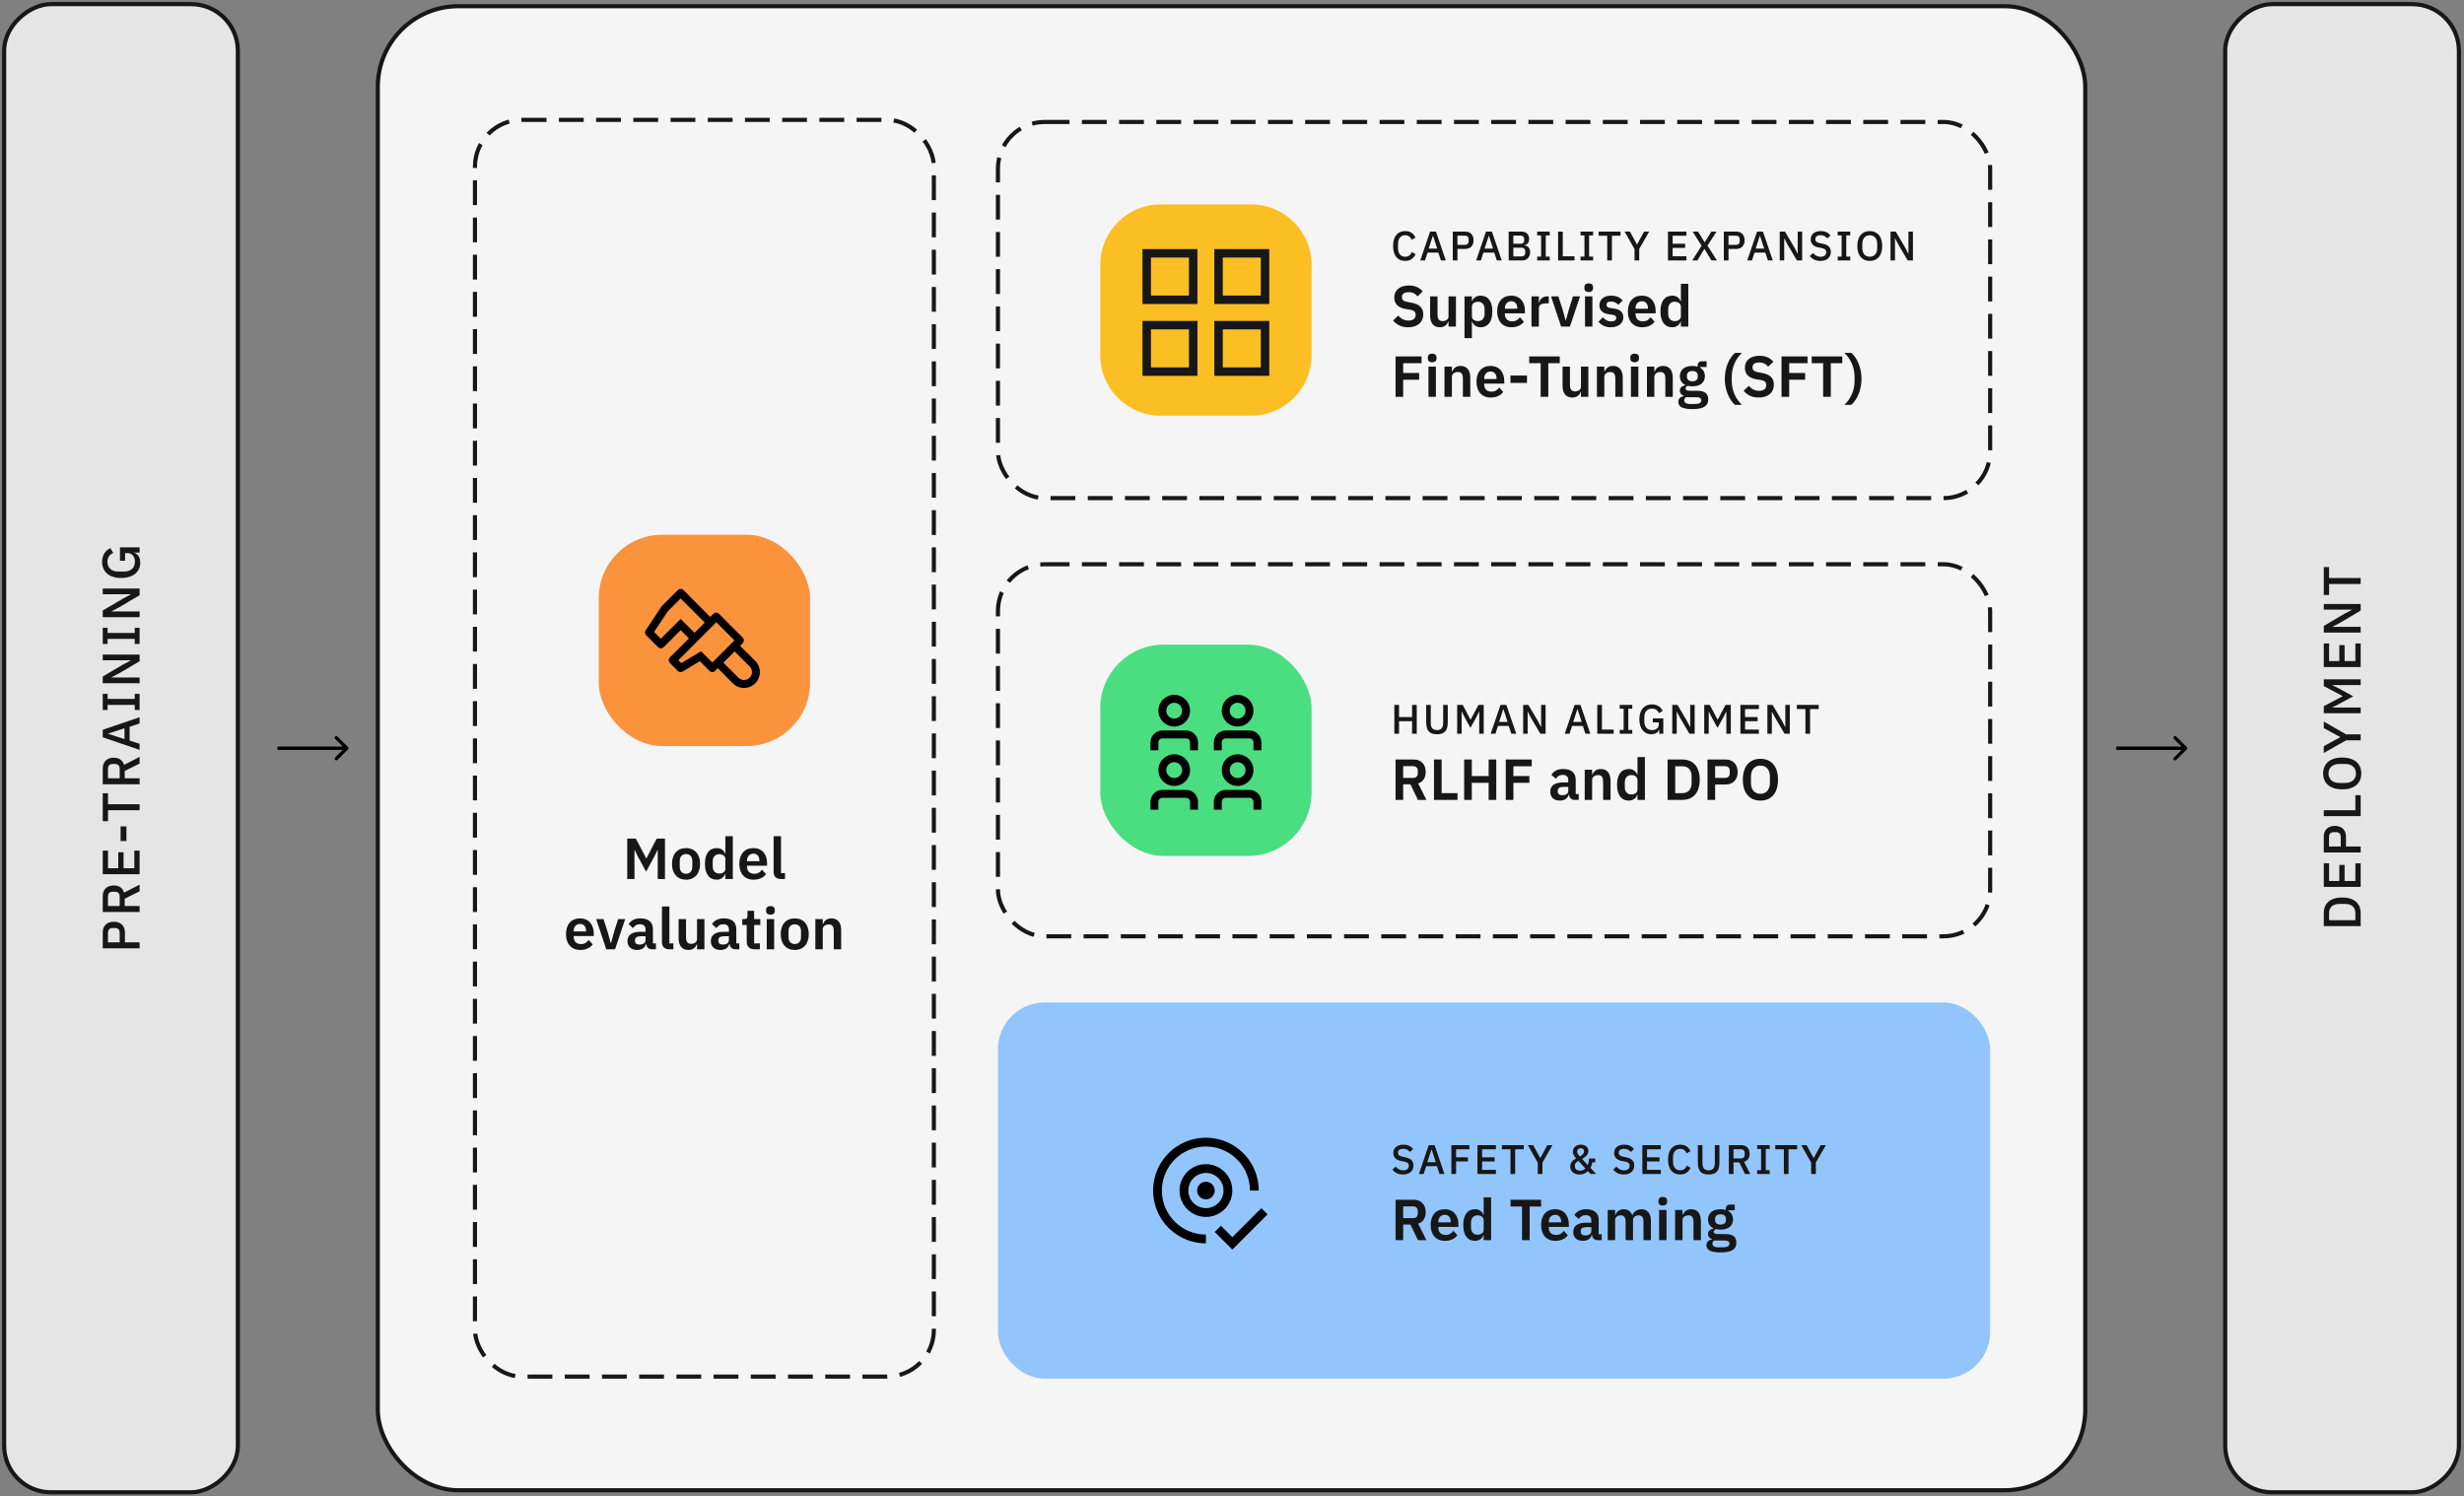 <svg width="596" height="362" viewBox="0 0 596 362" fill="none" xmlns="http://www.w3.org/2000/svg">
<rect x="0" y="0" width="596" height="362" fill="#808080" stroke="none"/>
<rect x="1" y="361" width="360" height="56.534" rx="11.31" transform="rotate(-90 1 361)" fill="#E5E5E5"/>
<rect x="1" y="361" width="360" height="56.534" rx="11.31" transform="rotate(-90 1 361)" stroke="#171717"/>
<path d="M33.767 227.953L33.767 229.397L24.849 229.397L24.849 225.564C24.849 223.929 25.909 222.97 27.532 222.97C29.154 222.97 30.215 223.929 30.215 225.564L30.215 227.953L33.767 227.953ZM26.113 227.953L28.95 227.953L28.95 225.653C28.95 224.925 28.554 224.491 27.838 224.491L27.225 224.491C26.509 224.491 26.113 224.925 26.113 225.653L26.113 227.953ZM30.164 219.176L33.767 219.176L33.767 220.62L24.849 220.62L24.849 216.774C24.849 215.177 25.884 214.193 27.532 214.193C28.797 214.193 29.678 214.794 30.01 215.931L33.767 214.002L33.767 215.612L30.164 217.4L30.164 219.176ZM28.95 219.176L28.95 216.877C28.95 216.148 28.554 215.714 27.838 215.714L27.225 215.714C26.509 215.714 26.113 216.148 26.113 216.877L26.113 219.176L28.95 219.176ZM33.767 205.77L33.767 211.481L24.849 211.481L24.849 205.77L26.126 205.77L26.126 210.038L28.605 210.038L28.605 206.166L29.883 206.166L29.883 210.038L32.489 210.038L32.489 205.77L33.767 205.77ZM30.585 199.909L30.585 203.448L29.167 203.448L29.167 199.909L30.585 199.909ZM33.767 195.992L26.126 195.992L26.126 198.65L24.849 198.65L24.849 191.891L26.126 191.891L26.126 194.549L33.767 194.549L33.767 195.992ZM30.164 188.273L33.767 188.273L33.767 189.717L24.849 189.717L24.849 185.871C24.849 184.274 25.884 183.291 27.532 183.291C28.797 183.291 29.678 183.891 30.01 185.028L33.767 183.099L33.767 184.709L30.164 186.498L30.164 188.273ZM28.95 188.273L28.95 185.974C28.95 185.245 28.554 184.811 27.838 184.811L27.225 184.811C26.509 184.811 26.113 185.245 26.113 185.974L26.113 188.273L28.95 188.273ZM33.767 173.5L33.767 175.008L31.352 175.813L31.352 179.148L33.767 179.927L33.767 181.396L24.849 178.355L24.849 176.541L33.767 173.5ZM30.113 176.171L26.177 177.448L26.177 177.512L30.113 178.803L30.113 176.171ZM33.767 167.852L33.767 171.736L32.591 171.736L32.591 170.522L26.024 170.522L26.024 171.736L24.849 171.736L24.849 167.852L26.024 167.852L26.024 169.078L32.591 169.078L32.591 167.852L33.767 167.852ZM33.767 159.956L28.835 162.869L26.944 163.852L26.944 163.891L33.767 163.891L33.767 165.271L24.849 165.271L24.849 163.661L29.78 160.748L31.671 159.764L31.671 159.726L24.849 159.726L24.849 158.346L33.767 158.346L33.767 159.956ZM33.767 151.882L33.767 155.766L32.591 155.766L32.591 154.553L26.024 154.553L26.024 155.766L24.849 155.766L24.849 151.882L26.024 151.882L26.024 153.109L32.591 153.109L32.591 151.882L33.767 151.882ZM33.767 143.986L28.835 146.899L26.944 147.883L26.944 147.921L33.767 147.921L33.767 149.301L24.849 149.301L24.849 147.691L29.78 144.778L31.671 143.795L31.671 143.756L24.849 143.756L24.849 142.376L33.767 142.376L33.767 143.986ZM33.767 133.677L32.412 133.677L32.412 133.728C33.268 133.907 33.92 134.776 33.92 136.13C33.92 138.251 32.297 139.81 29.308 139.81C26.331 139.81 24.695 138.251 24.695 135.913C24.695 134.316 25.449 133.205 26.701 132.591L27.391 133.767C26.561 134.112 25.986 134.827 25.986 135.913C25.986 137.319 26.944 138.264 28.579 138.264L30.036 138.264C31.671 138.264 32.63 137.319 32.63 135.913C32.63 134.789 32.054 133.805 30.943 133.805L30.253 133.805L30.253 135.645L29.014 135.645L29.014 132.412L33.767 132.412L33.767 133.677Z" fill="#171717"/>
<path d="M84.168 180.718C84.323 180.874 84.323 181.126 84.168 181.282L81.627 183.823C81.471 183.979 81.218 183.979 81.062 183.823C80.906 183.667 80.906 183.415 81.062 183.259L83.321 181L81.062 178.741C80.906 178.585 80.906 178.333 81.062 178.177C81.218 178.021 81.471 178.021 81.627 178.177L84.168 180.718ZM67.116 180.601L83.885 180.601L83.885 181.399L67.116 181.399L67.116 180.601Z" fill="black"/>
<rect x="91.385" y="1.5" width="413" height="359" rx="19.5" fill="#F5F5F5"/>
<rect x="91.385" y="1.5" width="413" height="359" rx="19.5" stroke="#171717"/>
<rect x="114.885" y="29" width="111" height="304" rx="11.31" fill="#F5F5F5"/>
<rect x="114.885" y="29" width="111" height="304" rx="11.31" stroke="#171717" stroke-dasharray="6 3"/>
<rect x="144.832" y="129.364" width="51.106" height="51.106" rx="15.332" fill="#FB923C"/>
<path d="M182.68 159.872L179.009 156.23L179.652 155.588C179.83 155.409 179.93 155.166 179.93 154.913C179.93 154.66 179.83 154.417 179.652 154.237L173.902 148.488C173.723 148.309 173.48 148.209 173.226 148.209C172.973 148.209 172.73 148.309 172.551 148.488L171.794 149.245L165.316 142.738C165.137 142.56 164.894 142.46 164.641 142.46C164.387 142.46 164.145 142.56 163.965 142.738L160.132 146.571L160.017 146.715L156.184 152.464C156.061 152.648 156.005 152.869 156.026 153.089C156.047 153.309 156.144 153.515 156.299 153.672L159.174 156.547C159.263 156.636 159.369 156.708 159.486 156.756C159.602 156.805 159.728 156.83 159.854 156.83C159.981 156.83 160.106 156.805 160.223 156.756C160.339 156.708 160.445 156.636 160.535 156.547L164.636 152.436L166.639 154.438L162.039 159.028C161.861 159.208 161.76 159.451 161.76 159.704C161.76 159.957 161.861 160.2 162.039 160.38L163.955 162.296C164.044 162.387 164.15 162.459 164.267 162.508C164.384 162.557 164.509 162.583 164.636 162.583C164.812 162.582 164.984 162.533 165.134 162.44L169.283 159.948L171.621 162.296C171.801 162.474 172.044 162.575 172.297 162.575C172.55 162.575 172.793 162.474 172.973 162.296L173.615 161.625L177.246 165.295C177.966 166.015 178.941 166.419 179.958 166.419C180.975 166.419 181.951 166.015 182.67 165.295C183.389 164.576 183.793 163.601 183.793 162.583C183.793 161.566 183.389 160.591 182.67 159.872H182.68ZM164.636 149.724L159.845 154.515L158.206 152.876L161.55 147.855L164.636 144.77L170.472 150.605L167.99 153.078L164.636 149.724ZM172.302 160.265L169.58 157.543L164.789 160.418L164.08 159.709L173.26 150.519L177.658 154.918L172.302 160.265ZM181.328 163.935C181.15 164.113 180.939 164.254 180.706 164.351C180.474 164.447 180.224 164.497 179.973 164.497C179.721 164.497 179.471 164.447 179.239 164.351C179.006 164.254 178.795 164.113 178.617 163.935L174.975 160.303L177.687 157.591L181.328 161.223C181.507 161.401 181.648 161.612 181.744 161.845C181.841 162.077 181.891 162.327 181.891 162.579C181.891 162.831 181.841 163.08 181.744 163.313C181.648 163.545 181.507 163.757 181.328 163.935Z" fill="black"/>
<path d="M151.716 212.636V202.864H153.802L156.308 207.638H156.364L158.842 202.864H160.844V212.636H159.094V205.622H159.038L158.282 207.176L156.28 210.872L154.278 207.176L153.522 205.622H153.466V212.636H151.716ZM165.932 212.804C163.846 212.804 162.544 211.32 162.544 208.968C162.544 206.63 163.846 205.16 165.932 205.16C168.032 205.16 169.334 206.63 169.334 208.968C169.334 211.32 168.032 212.804 165.932 212.804ZM165.932 211.362C166.87 211.362 167.458 210.76 167.458 209.654V208.296C167.458 207.204 166.87 206.602 165.932 206.602C165.008 206.602 164.42 207.204 164.42 208.296V209.654C164.42 210.76 165.008 211.362 165.932 211.362ZM175.458 212.636V211.418H175.388C175.122 212.244 174.338 212.804 173.372 212.804C171.538 212.804 170.516 211.418 170.516 208.968C170.516 206.532 171.538 205.16 173.372 205.16C174.338 205.16 175.136 205.692 175.388 206.532H175.458V202.276H177.25V212.636H175.458ZM173.946 211.32C174.8 211.32 175.458 210.886 175.458 210.13V207.806C175.458 207.092 174.8 206.63 173.946 206.63C173.022 206.63 172.392 207.316 172.392 208.352V209.612C172.392 210.648 173.022 211.32 173.946 211.32ZM182.271 212.804C180.115 212.804 178.827 211.306 178.827 208.968C178.827 206.658 180.073 205.16 182.215 205.16C184.497 205.16 185.547 206.84 185.547 208.842V209.43H180.689V209.612C180.689 210.662 181.291 211.376 182.467 211.376C183.349 211.376 183.881 210.956 184.329 210.382L185.295 211.46C184.693 212.286 183.629 212.804 182.271 212.804ZM182.243 206.504C181.305 206.504 180.689 207.204 180.689 208.212V208.324H183.685V208.198C183.685 207.19 183.167 206.504 182.243 206.504ZM189.881 212.636H188.915C187.697 212.636 187.123 211.992 187.123 210.872V202.276H188.915V211.208H189.881V212.636ZM140.346 229.804C138.19 229.804 136.902 228.306 136.902 225.968C136.902 223.658 138.148 222.16 140.29 222.16C142.572 222.16 143.622 223.84 143.622 225.842V226.43H138.764V226.612C138.764 227.662 139.366 228.376 140.542 228.376C141.424 228.376 141.956 227.956 142.404 227.382L143.37 228.46C142.768 229.286 141.704 229.804 140.346 229.804ZM140.318 223.504C139.38 223.504 138.764 224.204 138.764 225.212V225.324H141.76V225.198C141.76 224.19 141.242 223.504 140.318 223.504ZM148.772 229.636H146.644L144.208 222.328H145.972L146.994 225.478L147.708 228.082H147.806L148.52 225.478L149.514 222.328H151.222L148.772 229.636ZM154.1 229.804C152.616 229.804 151.776 228.95 151.776 227.648C151.776 226.15 152.91 225.408 154.898 225.408H156.144V224.876C156.144 224.064 155.738 223.588 154.786 223.588C153.946 223.588 153.47 224.008 153.12 224.512L152.056 223.56C152.588 222.72 153.442 222.16 154.912 222.16C156.886 222.16 157.936 223.098 157.936 224.764V228.208H158.664V229.636H157.67C156.9 229.636 156.424 229.132 156.312 228.376H156.228C155.99 229.314 155.192 229.804 154.1 229.804ZM154.702 228.502C155.5 228.502 156.144 228.138 156.144 227.452V226.486H154.996C154.058 226.486 153.596 226.808 153.596 227.382V227.62C153.596 228.208 154.002 228.502 154.702 228.502ZM162.873 229.636H161.907C160.689 229.636 160.115 228.992 160.115 227.872V219.276H161.907V228.208H162.873V229.636ZM168.598 229.636V228.418H168.528C168.276 229.146 167.688 229.804 166.484 229.804C164.986 229.804 164.146 228.768 164.146 226.948V222.328H165.938V226.766C165.938 227.774 166.316 228.32 167.17 228.32C167.884 228.32 168.598 227.942 168.598 227.158V222.328H170.39V229.636H168.598ZM174.266 229.804C172.782 229.804 171.942 228.95 171.942 227.648C171.942 226.15 173.076 225.408 175.064 225.408H176.31V224.876C176.31 224.064 175.904 223.588 174.952 223.588C174.112 223.588 173.636 224.008 173.286 224.512L172.222 223.56C172.754 222.72 173.608 222.16 175.078 222.16C177.052 222.16 178.102 223.098 178.102 224.764V228.208H178.83V229.636H177.836C177.066 229.636 176.59 229.132 176.478 228.376H176.394C176.156 229.314 175.358 229.804 174.266 229.804ZM174.868 228.502C175.666 228.502 176.31 228.138 176.31 227.452V226.486H175.162C174.224 226.486 173.762 226.808 173.762 227.382V227.62C173.762 228.208 174.168 228.502 174.868 228.502ZM182.508 229.636C181.276 229.636 180.618 228.964 180.618 227.774V223.756H179.54V222.328H180.1C180.632 222.328 180.8 222.076 180.8 221.572V220.326H182.41V222.328H183.908V223.756H182.41V228.208H183.796V229.636H182.508ZM186.358 221.264C185.616 221.264 185.308 220.886 185.308 220.368V220.088C185.308 219.57 185.616 219.192 186.358 219.192C187.086 219.192 187.408 219.57 187.408 220.088V220.368C187.408 220.886 187.086 221.264 186.358 221.264ZM185.462 229.636V222.328H187.254V229.636H185.462ZM192.229 229.804C190.143 229.804 188.841 228.32 188.841 225.968C188.841 223.63 190.143 222.16 192.229 222.16C194.329 222.16 195.631 223.63 195.631 225.968C195.631 228.32 194.329 229.804 192.229 229.804ZM192.229 228.362C193.167 228.362 193.755 227.76 193.755 226.654V225.296C193.755 224.204 193.167 223.602 192.229 223.602C191.305 223.602 190.717 224.204 190.717 225.296V226.654C190.717 227.76 191.305 228.362 192.229 228.362ZM199.012 229.636H197.22V222.328H199.012V223.546H199.082C199.376 222.762 199.992 222.16 201.126 222.16C202.624 222.16 203.464 223.196 203.464 225.016V229.636H201.672V225.198C201.672 224.162 201.322 223.63 200.468 223.63C199.726 223.63 199.012 224.022 199.012 224.806V229.636Z" fill="#171717"/>
<rect x="241.385" y="29.5" width="240" height="91" rx="11.31" fill="#F5F5F5"/>
<rect x="241.385" y="29.5" width="240" height="91" rx="11.31" stroke="#171717" stroke-dasharray="6 3"/>
<path d="M302.638 49.447H280.748C272.68 49.447 266.14 55.987 266.14 64.055V85.945C266.14 94.013 272.68 100.553 280.748 100.553H302.638C310.706 100.553 317.246 94.013 317.246 85.945V64.055C317.246 55.987 310.706 49.447 302.638 49.447Z" fill="#FBBF24"/>
<rect x="277.373" y="61.278" width="11.241" height="11.241" stroke="#171717" stroke-width="2.046"/>
<rect x="294.751" y="61.278" width="11.241" height="11.241" stroke="#171717" stroke-width="2.046"/>
<rect x="277.373" y="78.655" width="11.241" height="11.241" stroke="#171717" stroke-width="2.046"/>
<rect x="294.751" y="78.655" width="11.241" height="11.241" stroke="#171717" stroke-width="2.046"/>
<path d="M339.891 63.12C338.071 63.12 336.961 61.85 336.961 59.51C336.961 57.17 338.071 55.9 339.891 55.9C341.101 55.9 341.911 56.44 342.381 57.48L341.431 58C341.191 57.34 340.701 56.91 339.891 56.91C338.821 56.91 338.161 57.69 338.161 58.98V60.04C338.161 61.33 338.821 62.11 339.891 62.11C340.721 62.11 341.251 61.63 341.501 60.95L342.411 61.5C341.941 62.51 341.101 63.12 339.891 63.12ZM349.719 63H348.539L347.909 61.11H345.299L344.689 63H343.539L345.919 56.02H347.339L349.719 63ZM347.629 60.14L346.629 57.06H346.579L345.569 60.14H347.629ZM352.53 63H351.4V56.02H354.4C355.68 56.02 356.43 56.85 356.43 58.12C356.43 59.39 355.68 60.22 354.4 60.22H352.53V63ZM352.53 57.01V59.23H354.33C354.9 59.23 355.24 58.92 355.24 58.36V57.88C355.24 57.32 354.9 57.01 354.33 57.01H352.53ZM363.243 63H362.063L361.433 61.11H358.823L358.213 63H357.063L359.443 56.02H360.863L363.243 63ZM361.153 60.14L360.153 57.06H360.103L359.093 60.14H361.153ZM364.925 63V56.02H368.015C369.165 56.02 369.875 56.73 369.875 57.82C369.875 58.87 369.235 59.25 368.665 59.3V59.36C369.235 59.38 370.125 59.82 370.125 60.99C370.125 62.12 369.355 63 368.325 63H364.925ZM366.055 59.91V62.03H367.995C368.575 62.03 368.935 61.71 368.935 61.14V60.8C368.935 60.23 368.575 59.91 367.995 59.91H366.055ZM366.055 56.99V58.97H367.805C368.355 58.97 368.685 58.67 368.685 58.14V57.82C368.685 57.29 368.355 56.99 367.805 56.99H366.055ZM374.856 63H371.816V62.08H372.766V56.94H371.816V56.02H374.856V56.94H373.896V62.08H374.856V63ZM380.847 63H376.877V56.02H378.007V62H380.847V63ZM385.343 63H382.303V62.08H383.253V56.94H382.303V56.02H385.343V56.94H384.383V62.08H385.343V63ZM388.765 63V57.02H386.685V56.02H391.975V57.02H389.895V63H388.765ZM396.496 63H395.366V60.25L392.966 56.02H394.256L395.956 59.13H395.986L397.676 56.02H398.916L396.496 60.23V63ZM407.921 63H403.451V56.02H407.921V57.02H404.581V58.96H407.611V59.96H404.581V62H407.921V63ZM409.328 63L411.588 59.43L409.408 56.02H410.738L412.328 58.62H412.348L413.958 56.02H415.208L413.008 59.42L415.298 63H413.968L412.278 60.22H412.248L410.578 63H409.328ZM418.095 63H416.965V56.02H419.965C421.245 56.02 421.995 56.85 421.995 58.12C421.995 59.39 421.245 60.22 419.965 60.22H418.095V63ZM418.095 57.01V59.23H419.895C420.465 59.23 420.805 58.92 420.805 58.36V57.88C420.805 57.32 420.465 57.01 419.895 57.01H418.095ZM428.808 63H427.628L426.998 61.11H424.388L423.778 63H422.628L425.008 56.02H426.428L428.808 63ZM426.718 60.14L425.718 57.06H425.668L424.658 60.14H426.718ZM434.649 63L432.369 59.14L431.599 57.66H431.569V63H430.489V56.02H431.749L434.029 59.88L434.799 61.36H434.829V56.02H435.909V63H434.649ZM440.318 63.12C439.148 63.12 438.348 62.66 437.768 61.94L438.548 61.21C439.038 61.81 439.618 62.12 440.378 62.12C441.268 62.12 441.728 61.68 441.728 61.01C441.728 60.47 441.448 60.16 440.638 60L440.018 59.89C438.668 59.64 437.978 59.01 437.978 57.9C437.978 56.66 438.938 55.9 440.418 55.9C441.468 55.9 442.238 56.28 442.778 56.97L441.988 57.67C441.628 57.2 441.128 56.9 440.358 56.9C439.558 56.9 439.098 57.23 439.098 57.84C439.098 58.42 439.458 58.67 440.208 58.82L440.828 58.95C442.218 59.22 442.848 59.84 442.848 60.95C442.848 62.25 441.918 63.12 440.318 63.12ZM447.545 63H444.505V62.08H445.455V56.94H444.505V56.02H447.545V56.94H446.585V62.08H447.545V63ZM452.265 63.12C450.445 63.12 449.255 61.86 449.255 59.51C449.255 57.16 450.445 55.9 452.265 55.9C454.085 55.9 455.275 57.16 455.275 59.51C455.275 61.86 454.085 63.12 452.265 63.12ZM452.265 62.11C453.345 62.11 454.065 61.33 454.065 60.06V58.96C454.065 57.69 453.345 56.91 452.265 56.91C451.185 56.91 450.465 57.69 450.465 58.96V60.06C450.465 61.33 451.185 62.11 452.265 62.11ZM461.444 63L459.164 59.14L458.394 57.66H458.364V63H457.284V56.02H458.544L460.824 59.88L461.594 61.36H461.624V56.02H462.704V63H461.444ZM340.597 79.168C338.931 79.168 337.783 78.51 336.957 77.544L338.203 76.34C338.875 77.124 339.701 77.544 340.709 77.544C341.843 77.544 342.431 76.998 342.431 76.172C342.431 75.514 342.123 75.108 341.101 74.926L340.177 74.786C338.203 74.478 337.251 73.54 337.251 71.944C337.251 70.194 338.609 69.06 340.793 69.06C342.263 69.06 343.355 69.564 344.139 70.502L342.879 71.692C342.403 71.09 341.731 70.684 340.695 70.684C339.645 70.684 339.099 71.104 339.099 71.832C339.099 72.574 339.519 72.882 340.457 73.05L341.367 73.218C343.341 73.568 344.265 74.45 344.265 76.06C344.265 77.908 342.935 79.168 340.597 79.168ZM350.373 79V77.782H350.303C350.051 78.51 349.463 79.168 348.259 79.168C346.761 79.168 345.921 78.132 345.921 76.312V71.692H347.713V76.13C347.713 77.138 348.091 77.684 348.945 77.684C349.659 77.684 350.373 77.306 350.373 76.522V71.692H352.165V79H350.373ZM354.236 81.8V71.692H356.028V72.896H356.084C356.35 72.056 357.134 71.524 358.1 71.524C359.948 71.524 360.97 72.896 360.97 75.332C360.97 77.782 359.948 79.168 358.1 79.168C357.134 79.168 356.364 78.608 356.084 77.782H356.028V81.8H354.236ZM357.526 77.684C358.45 77.684 359.094 77.012 359.094 75.976V74.716C359.094 73.68 358.45 72.994 357.526 72.994C356.672 72.994 356.028 73.456 356.028 74.17V76.494C356.028 77.25 356.672 77.684 357.526 77.684ZM365.584 79.168C363.428 79.168 362.14 77.67 362.14 75.332C362.14 73.022 363.386 71.524 365.528 71.524C367.81 71.524 368.86 73.204 368.86 75.206V75.794H364.002V75.976C364.002 77.026 364.604 77.74 365.78 77.74C366.662 77.74 367.194 77.32 367.642 76.746L368.608 77.824C368.006 78.65 366.942 79.168 365.584 79.168ZM365.556 72.868C364.618 72.868 364.002 73.568 364.002 74.576V74.688H366.998V74.562C366.998 73.554 366.48 72.868 365.556 72.868ZM372.229 79H370.437V71.692H372.229V73.204H372.299C372.481 72.434 373.069 71.692 374.231 71.692H374.623V73.386H374.063C372.859 73.386 372.229 73.722 372.229 74.52V79ZM379.738 79H377.61L375.174 71.692H376.938L377.96 74.842L378.674 77.446H378.772L379.486 74.842L380.48 71.692H382.188L379.738 79ZM384.28 70.628C383.538 70.628 383.23 70.25 383.23 69.732V69.452C383.23 68.934 383.538 68.556 384.28 68.556C385.008 68.556 385.33 68.934 385.33 69.452V69.732C385.33 70.25 385.008 70.628 384.28 70.628ZM383.384 79V71.692H385.176V79H383.384ZM389.647 79.168C388.261 79.168 387.351 78.664 386.623 77.824L387.715 76.76C388.247 77.376 388.891 77.754 389.717 77.754C390.571 77.754 390.935 77.432 390.935 76.914C390.935 76.494 390.683 76.228 390.039 76.144L389.311 76.046C387.743 75.85 386.875 75.164 386.875 73.834C386.875 72.42 387.981 71.524 389.647 71.524C391.075 71.524 391.803 71.944 392.503 72.672L391.453 73.722C391.033 73.274 390.417 72.938 389.703 72.938C388.933 72.938 388.597 73.246 388.597 73.694C388.597 74.184 388.863 74.408 389.549 74.52L390.291 74.618C391.887 74.842 392.657 75.556 392.657 76.774C392.657 78.188 391.467 79.168 389.647 79.168ZM397.194 79.168C395.038 79.168 393.75 77.67 393.75 75.332C393.75 73.022 394.996 71.524 397.138 71.524C399.42 71.524 400.47 73.204 400.47 75.206V75.794H395.612V75.976C395.612 77.026 396.214 77.74 397.39 77.74C398.272 77.74 398.804 77.32 399.252 76.746L400.218 77.824C399.616 78.65 398.552 79.168 397.194 79.168ZM397.166 72.868C396.228 72.868 395.612 73.568 395.612 74.576V74.688H398.608V74.562C398.608 73.554 398.09 72.868 397.166 72.868ZM406.582 79V77.782H406.512C406.246 78.608 405.462 79.168 404.496 79.168C402.662 79.168 401.64 77.782 401.64 75.332C401.64 72.896 402.662 71.524 404.496 71.524C405.462 71.524 406.26 72.056 406.512 72.896H406.582V68.64H408.374V79H406.582ZM405.07 77.684C405.924 77.684 406.582 77.25 406.582 76.494V74.17C406.582 73.456 405.924 72.994 405.07 72.994C404.146 72.994 403.516 73.68 403.516 74.716V75.976C403.516 77.012 404.146 77.684 405.07 77.684ZM339.407 96H337.559V86.228H343.845V87.866H339.407V90.232H343.271V91.87H339.407V96ZM346.423 87.628C345.681 87.628 345.373 87.25 345.373 86.732V86.452C345.373 85.934 345.681 85.556 346.423 85.556C347.151 85.556 347.473 85.934 347.473 86.452V86.732C347.473 87.25 347.151 87.628 346.423 87.628ZM345.527 96V88.692H347.319V96H345.527ZM351.188 96H349.396V88.692H351.188V89.91H351.258C351.552 89.126 352.168 88.524 353.302 88.524C354.8 88.524 355.64 89.56 355.64 91.38V96H353.848V91.562C353.848 90.526 353.498 89.994 352.644 89.994C351.902 89.994 351.188 90.386 351.188 91.17V96ZM360.58 96.168C358.424 96.168 357.136 94.67 357.136 92.332C357.136 90.022 358.382 88.524 360.524 88.524C362.806 88.524 363.856 90.204 363.856 92.206V92.794H358.998V92.976C358.998 94.026 359.6 94.74 360.776 94.74C361.658 94.74 362.19 94.32 362.638 93.746L363.604 94.824C363.002 95.65 361.938 96.168 360.58 96.168ZM360.552 89.868C359.614 89.868 358.998 90.568 358.998 91.576V91.688H361.994V91.562C361.994 90.554 361.476 89.868 360.552 89.868ZM369.35 92.626H365.346V90.848H369.35V92.626ZM377.28 87.866H374.508V96H372.66V87.866H369.888V86.228H377.28V87.866ZM382.406 96V94.782H382.336C382.084 95.51 381.496 96.168 380.292 96.168C378.794 96.168 377.954 95.132 377.954 93.312V88.692H379.746V93.13C379.746 94.138 380.124 94.684 380.978 94.684C381.692 94.684 382.406 94.306 382.406 93.522V88.692H384.198V96H382.406ZM388.061 96H386.269V88.692H388.061V89.91H388.131C388.425 89.126 389.041 88.524 390.175 88.524C391.673 88.524 392.513 89.56 392.513 91.38V96H390.721V91.562C390.721 90.526 390.371 89.994 389.517 89.994C388.775 89.994 388.061 90.386 388.061 91.17V96ZM395.395 87.628C394.653 87.628 394.345 87.25 394.345 86.732V86.452C394.345 85.934 394.653 85.556 395.395 85.556C396.123 85.556 396.445 85.934 396.445 86.452V86.732C396.445 87.25 396.123 87.628 395.395 87.628ZM394.499 96V88.692H396.291V96H394.499ZM400.161 96H398.369V88.692H400.161V89.91H400.231C400.525 89.126 401.141 88.524 402.275 88.524C403.773 88.524 404.613 89.56 404.613 91.38V96H402.821V91.562C402.821 90.526 402.471 89.994 401.617 89.994C400.875 89.994 400.161 90.386 400.161 91.17V96ZM413.193 96.616C413.193 98.142 412.157 98.968 409.357 98.968C406.893 98.968 405.955 98.324 405.955 97.246C405.955 96.434 406.445 95.972 407.257 95.846V95.692C406.655 95.538 406.319 95.062 406.319 94.474C406.319 93.718 406.963 93.34 407.663 93.186V93.13C406.781 92.724 406.333 91.968 406.333 91.002C406.333 89.518 407.383 88.524 409.357 88.524C409.805 88.524 410.267 88.58 410.631 88.706V88.468C410.631 87.754 410.995 87.404 411.667 87.404H412.801V88.776H411.247V88.972C412.003 89.392 412.381 90.106 412.381 91.002C412.381 92.472 411.345 93.452 409.357 93.452C408.937 93.452 408.559 93.41 408.237 93.326C407.957 93.452 407.719 93.662 407.719 93.984C407.719 94.348 408.027 94.53 408.671 94.53H410.631C412.423 94.53 413.193 95.3 413.193 96.616ZM411.513 96.826C411.513 96.364 411.177 96.084 410.267 96.084H407.775C407.509 96.28 407.397 96.546 407.397 96.84C407.397 97.4 407.817 97.736 408.937 97.736H409.833C410.995 97.736 411.513 97.442 411.513 96.826ZM409.357 92.234C410.211 92.234 410.673 91.842 410.673 91.114V90.876C410.673 90.134 410.211 89.756 409.357 89.756C408.503 89.756 408.041 90.134 408.041 90.876V91.114C408.041 91.842 408.503 92.234 409.357 92.234ZM417.2 91.632C417.2 88.93 418.264 86.578 419.664 85.36H421.358C419.846 86.76 418.88 88.86 418.88 91.128V92.164C418.88 94.488 419.86 96.574 421.358 97.932H419.664C418.292 96.756 417.2 94.362 417.2 91.632ZM425.403 96.168C423.737 96.168 422.589 95.51 421.763 94.544L423.009 93.34C423.681 94.124 424.507 94.544 425.515 94.544C426.649 94.544 427.237 93.998 427.237 93.172C427.237 92.514 426.929 92.108 425.907 91.926L424.983 91.786C423.009 91.478 422.057 90.54 422.057 88.944C422.057 87.194 423.415 86.06 425.599 86.06C427.069 86.06 428.161 86.564 428.945 87.502L427.685 88.692C427.209 88.09 426.537 87.684 425.501 87.684C424.451 87.684 423.905 88.104 423.905 88.832C423.905 89.574 424.325 89.882 425.263 90.05L426.173 90.218C428.147 90.568 429.071 91.45 429.071 93.06C429.071 94.908 427.741 96.168 425.403 96.168ZM432.772 96H430.924V86.228H437.21V87.866H432.772V90.232H436.636V91.87H432.772V96ZM445.612 87.866H442.84V96H440.992V87.866H438.22V86.228H445.612V87.866ZM450.268 91.632C450.268 94.362 449.176 96.756 447.804 97.932H446.11C447.608 96.574 448.588 94.488 448.588 92.164V91.128C448.588 88.86 447.622 86.76 446.11 85.36H447.804C449.204 86.578 450.268 88.93 450.268 91.632Z" fill="#171717"/>
<rect x="241.385" y="136.5" width="240" height="90" rx="11.31" fill="#F5F5F5"/>
<rect x="241.385" y="136.5" width="240" height="90" rx="11.31" stroke="#171717" stroke-dasharray="6 3"/>
<rect x="266.14" y="155.947" width="51.106" height="51.106" rx="15.332" fill="#4ADE80"/>
<path fill-rule="evenodd" clip-rule="evenodd" d="M297.229 175.105C297.86 175.526 298.601 175.751 299.359 175.751C300.375 175.749 301.349 175.345 302.068 174.627C302.786 173.908 303.191 172.934 303.192 171.918C303.192 171.159 302.967 170.418 302.546 169.788C302.125 169.158 301.526 168.666 300.826 168.376C300.125 168.086 299.354 168.01 298.611 168.158C297.867 168.306 297.184 168.671 296.648 169.207C296.112 169.743 295.747 170.426 295.599 171.17C295.451 171.913 295.527 172.684 295.817 173.384C296.108 174.085 296.599 174.683 297.229 175.105ZM298.294 170.324C298.609 170.113 298.98 170.001 299.359 170.001C299.867 170.002 300.354 170.204 300.713 170.563C301.073 170.922 301.275 171.409 301.275 171.918C301.275 172.297 301.163 172.667 300.952 172.982C300.742 173.297 300.442 173.543 300.092 173.688C299.742 173.833 299.357 173.871 298.985 173.797C298.613 173.723 298.272 173.541 298.004 173.273C297.736 173.005 297.553 172.663 297.479 172.291C297.405 171.92 297.443 171.534 297.588 171.184C297.733 170.834 297.979 170.535 298.294 170.324ZM293.609 181.5H295.526V179.583C295.526 179.329 295.627 179.086 295.807 178.906C295.986 178.727 296.23 178.625 296.484 178.625H302.233C302.488 178.625 302.731 178.727 302.911 178.906C303.09 179.086 303.191 179.329 303.192 179.583V181.5H305.108V179.583C305.107 178.821 304.804 178.091 304.265 177.552C303.726 177.013 302.996 176.71 302.233 176.709H296.484C295.722 176.71 294.991 177.013 294.452 177.552C293.913 178.091 293.61 178.821 293.609 179.583V181.5ZM297.229 189.478C297.86 189.899 298.601 190.124 299.359 190.124C300.375 190.123 301.349 189.719 302.068 189C302.787 188.282 303.191 187.307 303.192 186.291C303.192 185.533 302.967 184.792 302.546 184.162C302.125 183.531 301.526 183.04 300.826 182.75C300.125 182.46 299.354 182.384 298.611 182.532C297.867 182.68 297.184 183.045 296.648 183.581C296.112 184.117 295.747 184.8 295.599 185.543C295.451 186.287 295.527 187.058 295.817 187.758C296.108 188.458 296.599 189.057 297.229 189.478ZM298.294 184.698C298.609 184.487 298.98 184.375 299.359 184.375C299.867 184.375 300.354 184.578 300.713 184.937C301.072 185.296 301.275 185.783 301.275 186.291C301.275 186.67 301.163 187.041 300.952 187.356C300.742 187.671 300.442 187.917 300.092 188.062C299.742 188.207 299.357 188.245 298.985 188.171C298.613 188.097 298.272 187.914 298.004 187.646C297.736 187.378 297.553 187.037 297.479 186.665C297.405 186.293 297.443 185.908 297.588 185.558C297.733 185.208 297.979 184.908 298.294 184.698ZM295.526 195.874H293.609V193.957C293.61 193.195 293.913 192.464 294.452 191.925C294.991 191.386 295.722 191.083 296.484 191.082H302.233C302.996 191.083 303.726 191.386 304.265 191.925C304.804 192.464 305.107 193.195 305.108 193.957V195.874H303.192V193.957C303.192 193.703 303.091 193.459 302.911 193.28C302.731 193.1 302.488 192.999 302.233 192.999H296.484C296.23 192.999 295.986 193.1 295.807 193.28C295.627 193.459 295.526 193.703 295.526 193.957V195.874ZM278.277 195.874H280.194V193.957C280.194 193.703 280.295 193.459 280.475 193.28C280.654 193.1 280.898 192.999 281.152 192.999H286.902C287.156 192.999 287.399 193.1 287.579 193.28C287.759 193.459 287.86 193.703 287.86 193.957V195.874H289.776V193.957C289.775 193.195 289.472 192.464 288.933 191.925C288.394 191.386 287.664 191.083 286.902 191.082H281.152C280.39 191.083 279.659 191.386 279.12 191.925C278.581 192.464 278.278 193.195 278.277 193.957V195.874ZM281.897 189.478C282.528 189.899 283.269 190.124 284.027 190.124C285.043 190.123 286.017 189.719 286.736 189C287.455 188.282 287.859 187.307 287.86 186.291C287.86 185.533 287.635 184.792 287.214 184.162C286.793 183.531 286.194 183.04 285.494 182.75C284.793 182.46 284.023 182.384 283.279 182.532C282.536 182.68 281.853 183.045 281.316 183.581C280.78 184.117 280.415 184.8 280.267 185.543C280.12 186.287 280.195 187.058 280.486 187.758C280.776 188.458 281.267 189.057 281.897 189.478ZM282.962 184.698C283.277 184.487 283.648 184.375 284.027 184.375C284.535 184.375 285.022 184.577 285.381 184.937C285.741 185.296 285.943 185.783 285.943 186.291C285.943 186.67 285.831 187.041 285.62 187.356C285.41 187.671 285.11 187.917 284.76 188.062C284.41 188.207 284.025 188.245 283.653 188.171C283.281 188.097 282.94 187.914 282.672 187.646C282.404 187.378 282.221 187.037 282.147 186.665C282.073 186.293 282.111 185.908 282.256 185.558C282.401 185.208 282.647 184.908 282.962 184.698ZM278.277 181.5H280.194V179.583C280.194 179.329 280.295 179.086 280.475 178.906C280.654 178.727 280.898 178.626 281.152 178.625H286.902C287.156 178.626 287.399 178.727 287.579 178.906C287.758 179.086 287.859 179.329 287.86 179.583V181.5H289.776V179.583C289.775 178.821 289.472 178.091 288.933 177.552C288.394 177.013 287.664 176.71 286.902 176.709H281.152C280.39 176.71 279.659 177.013 279.12 177.552C278.581 178.091 278.278 178.821 278.277 179.583V181.5ZM281.897 175.105C282.528 175.526 283.269 175.751 284.027 175.751C285.043 175.749 286.017 175.345 286.736 174.627C287.454 173.908 287.859 172.934 287.86 171.918C287.86 171.159 287.635 170.418 287.214 169.788C286.793 169.158 286.194 168.666 285.494 168.376C284.793 168.086 284.023 168.01 283.279 168.158C282.536 168.306 281.853 168.671 281.316 169.207C280.78 169.743 280.415 170.426 280.267 171.17C280.12 171.913 280.195 172.684 280.486 173.384C280.776 174.085 281.267 174.683 281.897 175.105ZM282.962 170.324C283.277 170.113 283.648 170.001 284.027 170.001C284.535 170.002 285.022 170.204 285.381 170.563C285.741 170.922 285.943 171.409 285.943 171.918C285.943 172.297 285.831 172.667 285.62 172.982C285.41 173.297 285.11 173.543 284.76 173.688C284.41 173.833 284.025 173.871 283.653 173.797C283.281 173.723 282.94 173.541 282.672 173.273C282.404 173.005 282.221 172.663 282.147 172.291C282.073 171.92 282.111 171.534 282.256 171.184C282.401 170.834 282.647 170.535 282.962 170.324Z" fill="black"/>
<path d="M341.561 177.5V174.46H338.401V177.5H337.271V170.52H338.401V173.46H341.561V170.52H342.691V177.5H341.561ZM344.969 170.52H346.079V174.82C346.079 176 346.489 176.61 347.579 176.61C348.669 176.61 349.079 176 349.079 174.82V170.52H350.189V174.64C350.189 176.68 349.489 177.62 347.579 177.62C345.669 177.62 344.969 176.68 344.969 174.64V170.52ZM352.465 177.5V170.52H353.805L355.675 174.07H355.735L357.605 170.52H358.885V177.5H357.805V172.16H357.755L357.205 173.29L355.675 176.08L354.145 173.29L353.595 172.16H353.545V177.5H352.465ZM366.749 177.5H365.569L364.939 175.61H362.329L361.719 177.5H360.569L362.949 170.52H364.369L366.749 177.5ZM364.659 174.64L363.659 171.56H363.609L362.599 174.64H364.659ZM372.59 177.5L370.31 173.64L369.54 172.16H369.51V177.5H368.43V170.52H369.69L371.97 174.38L372.74 175.86H372.77V170.52H373.85V177.5H372.59ZM384.672 177.5H383.492L382.862 175.61H380.252L379.642 177.5H378.492L380.872 170.52H382.292L384.672 177.5ZM382.582 174.64L381.582 171.56H381.532L380.522 174.64H382.582ZM390.323 177.5H386.353V170.52H387.483V176.5H390.323V177.5ZM394.82 177.5H391.78V176.58H392.73V171.44H391.78V170.52H394.82V171.44H393.86V176.58H394.82V177.5ZM401.331 177.5V176.44H401.291C401.151 177.11 400.471 177.62 399.411 177.62C397.751 177.62 396.531 176.35 396.531 174.01C396.531 171.68 397.751 170.4 399.581 170.4C400.831 170.4 401.701 170.99 402.181 171.97L401.261 172.51C400.991 171.86 400.431 171.41 399.581 171.41C398.481 171.41 397.741 172.16 397.741 173.44V174.58C397.741 175.86 398.481 176.61 399.581 176.61C400.461 176.61 401.231 176.16 401.231 175.29V174.75H399.791V173.78H402.321V177.5H401.331ZM408.651 177.5L406.371 173.64L405.601 172.16H405.571V177.5H404.491V170.52H405.751L408.031 174.38L408.801 175.86H408.831V170.52H409.911V177.5H408.651ZM412.23 177.5V170.52H413.57L415.44 174.07H415.5L417.37 170.52H418.65V177.5H417.57V172.16H417.52L416.97 173.29L415.44 176.08L413.91 173.29L413.36 172.16H413.31V177.5H412.23ZM425.445 177.5H420.975V170.52H425.445V171.52H422.105V173.46H425.135V174.46H422.105V176.5H425.445V177.5ZM431.662 177.5L429.382 173.64L428.612 172.16H428.582V177.5H427.502V170.52H428.762L431.042 174.38L431.812 175.86H431.842V170.52H432.922V177.5H431.662ZM436.701 177.5V171.52H434.621V170.52H439.911V171.52H437.831V177.5H436.701ZM339.407 189.734V193.5H337.559V183.728H341.969C343.747 183.728 344.853 184.904 344.853 186.752C344.853 188.096 344.237 189.118 343.033 189.524L345.035 193.5H342.977L341.157 189.734H339.407ZM339.407 188.18H341.787C342.501 188.18 342.935 187.788 342.935 187.074V186.43C342.935 185.716 342.501 185.338 341.787 185.338H339.407V188.18ZM352.554 193.5H346.856V183.728H348.704V191.862H352.554V193.5ZM360.078 193.5V189.37H356.004V193.5H354.156V183.728H356.004V187.732H360.078V183.728H361.926V193.5H360.078ZM366.067 193.5H364.219V183.728H370.505V185.366H366.067V187.732H369.931V189.37H366.067V193.5ZM377.301 193.668C375.817 193.668 374.977 192.814 374.977 191.512C374.977 190.014 376.111 189.272 378.099 189.272H379.345V188.74C379.345 187.928 378.939 187.452 377.987 187.452C377.147 187.452 376.671 187.872 376.321 188.376L375.257 187.424C375.789 186.584 376.643 186.024 378.113 186.024C380.087 186.024 381.137 186.962 381.137 188.628V192.072H381.865V193.5H380.871C380.101 193.5 379.625 192.996 379.513 192.24H379.429C379.191 193.178 378.393 193.668 377.301 193.668ZM377.903 192.366C378.701 192.366 379.345 192.002 379.345 191.316V190.35H378.197C377.259 190.35 376.797 190.672 376.797 191.246V191.484C376.797 192.072 377.203 192.366 377.903 192.366ZM385.108 193.5H383.316V186.192H385.108V187.41H385.178C385.472 186.626 386.088 186.024 387.222 186.024C388.72 186.024 389.56 187.06 389.56 188.88V193.5H387.768V189.062C387.768 188.026 387.418 187.494 386.564 187.494C385.822 187.494 385.108 187.886 385.108 188.67V193.5ZM396.082 193.5V192.282H396.012C395.746 193.108 394.962 193.668 393.996 193.668C392.162 193.668 391.14 192.282 391.14 189.832C391.14 187.396 392.162 186.024 393.996 186.024C394.962 186.024 395.76 186.556 396.012 187.396H396.082V183.14H397.874V193.5H396.082ZM394.57 192.184C395.424 192.184 396.082 191.75 396.082 190.994V188.67C396.082 187.956 395.424 187.494 394.57 187.494C393.646 187.494 393.016 188.18 393.016 189.216V190.476C393.016 191.512 393.646 192.184 394.57 192.184ZM403.361 193.5V183.728H406.917C409.465 183.728 411.131 185.366 411.131 188.614C411.131 191.862 409.465 193.5 406.917 193.5H403.361ZM405.209 191.862H406.917C408.289 191.862 409.171 191.05 409.171 189.384V187.844C409.171 186.178 408.289 185.366 406.917 185.366H405.209V191.862ZM414.862 193.5H413.014V183.728H417.41C419.216 183.728 420.308 184.946 420.308 186.752C420.308 188.572 419.216 189.776 417.41 189.776H414.862V193.5ZM414.862 185.338V188.18H417.242C417.956 188.18 418.39 187.788 418.39 187.074V186.43C418.39 185.716 417.956 185.338 417.242 185.338H414.862ZM425.818 193.668C423.256 193.668 421.562 191.918 421.562 188.614C421.562 185.31 423.256 183.56 425.818 183.56C428.394 183.56 430.074 185.31 430.074 188.614C430.074 191.918 428.394 193.668 425.818 193.668ZM425.818 192.03C427.218 192.03 428.114 191.036 428.114 189.37V187.858C428.114 186.192 427.218 185.198 425.818 185.198C424.418 185.198 423.522 186.192 423.522 187.858V189.37C423.522 191.036 424.418 192.03 425.818 192.03Z" fill="#171717"/>
<rect x="241.385" y="242.5" width="240" height="91" rx="11.31" fill="#93C5FD"/>
<rect x="266.14" y="262.447" width="51.106" height="51.106" rx="15.332" fill="#93C5FD"/>
<path fill-rule="evenodd" clip-rule="evenodd" d="M302.316 280.902C303.72 283.003 304.469 285.473 304.469 288H302.34C302.34 285.894 301.715 283.836 300.545 282.085C299.375 280.334 297.713 278.969 295.767 278.163C293.822 277.357 291.681 277.147 289.615 277.557C287.55 277.968 285.653 278.982 284.164 280.471C282.675 281.96 281.661 283.858 281.25 285.923C280.839 287.988 281.05 290.129 281.856 292.074C282.662 294.02 284.026 295.683 285.777 296.853C287.528 298.023 289.587 298.647 291.693 298.647V300.777C289.166 300.777 286.695 300.027 284.594 298.623C282.493 297.219 280.856 295.224 279.889 292.889C278.922 290.555 278.669 287.986 279.162 285.507C279.655 283.029 280.871 280.752 282.658 278.966C284.445 277.179 286.722 275.962 289.2 275.469C291.678 274.976 294.247 275.229 296.582 276.196C298.917 277.163 300.912 278.801 302.316 280.902ZM291.693 294.388C290.429 294.388 289.194 294.014 288.144 293.312C287.093 292.61 286.274 291.612 285.791 290.445C285.307 289.277 285.181 287.993 285.427 286.754C285.674 285.515 286.282 284.376 287.175 283.483C288.069 282.589 289.207 281.981 290.446 281.734C291.686 281.488 292.97 281.614 294.137 282.098C295.305 282.582 296.302 283.4 297.004 284.451C297.706 285.501 298.081 286.737 298.081 288C298.079 289.694 297.405 291.318 296.208 292.515C295.01 293.713 293.386 294.386 291.693 294.388ZM291.693 283.741C290.85 283.741 290.027 283.991 289.327 284.459C288.626 284.927 288.08 285.592 287.758 286.37C287.436 287.148 287.351 288.005 287.516 288.831C287.68 289.657 288.086 290.416 288.681 291.011C289.277 291.607 290.036 292.013 290.862 292.177C291.688 292.341 292.544 292.257 293.322 291.935C294.101 291.612 294.766 291.066 295.234 290.366C295.702 289.666 295.952 288.842 295.952 288C295.95 286.871 295.501 285.788 294.703 284.99C293.904 284.192 292.822 283.742 291.693 283.741ZM293.822 288C293.822 289.176 292.869 290.129 291.693 290.129C290.517 290.129 289.563 289.176 289.563 288C289.563 286.824 290.517 285.871 291.693 285.871C292.869 285.871 293.822 286.824 293.822 288ZM295.323 296.518L298.081 299.275L305.097 292.259L306.599 293.76L298.081 302.278L293.822 298.019L295.323 296.518Z" fill="black"/>
<path d="M339.361 284.12C338.191 284.12 337.391 283.66 336.811 282.94L337.591 282.21C338.081 282.81 338.661 283.12 339.421 283.12C340.311 283.12 340.771 282.68 340.771 282.01C340.771 281.47 340.491 281.16 339.681 281L339.061 280.89C337.711 280.64 337.021 280.01 337.021 278.9C337.021 277.66 337.981 276.9 339.461 276.9C340.511 276.9 341.281 277.28 341.821 277.97L341.031 278.67C340.671 278.2 340.171 277.9 339.401 277.9C338.601 277.9 338.141 278.23 338.141 278.84C338.141 279.42 338.501 279.67 339.251 279.82L339.871 279.95C341.261 280.22 341.891 280.84 341.891 281.95C341.891 283.25 340.961 284.12 339.361 284.12ZM349.387 284H348.207L347.577 282.11H344.967L344.357 284H343.207L345.587 277.02H347.007L349.387 284ZM347.297 281.14L346.297 278.06H346.247L345.237 281.14H347.297ZM352.198 284H351.068V277.02H355.428V278.02H352.198V279.96H355.068V280.96H352.198V284ZM361.841 284H357.371V277.02H361.841V278.02H358.501V279.96H361.531V280.96H358.501V283H361.841V284ZM365.359 284V278.02H363.279V277.02H368.569V278.02H366.489V284H365.359ZM373.09 284H371.96V281.25L369.56 277.02H370.85L372.55 280.13H372.58L374.27 277.02H375.51L373.09 281.23V284ZM384.725 284L384.075 283.29C383.725 283.64 383.115 284.12 382.055 284.12C380.605 284.12 379.815 283.27 379.815 282.18C379.815 281.18 380.475 280.65 381.235 280.22C380.795 279.75 380.445 279.2 380.445 278.58C380.445 277.64 381.205 276.9 382.355 276.9C383.435 276.9 384.205 277.51 384.205 278.44C384.205 279.35 383.515 279.87 382.685 280.35L384.045 281.82C384.235 281.34 384.335 280.79 384.365 280.25H385.855V281.17H385.175C385.075 281.68 384.915 282.14 384.715 282.52L386.085 284H384.725ZM382.355 277.77C381.875 277.77 381.495 278.08 381.495 278.55V278.63C381.495 278.97 381.725 279.3 382.135 279.75C382.695 279.44 383.155 279.07 383.155 278.58V278.5C383.155 278.03 382.835 277.77 382.355 277.77ZM382.185 283.19C382.745 283.19 383.165 282.99 383.485 282.66L381.785 280.83C381.285 281.11 380.935 281.41 380.935 282.01V282.14C380.935 282.77 381.405 283.19 382.185 283.19ZM392.768 284.12C391.598 284.12 390.798 283.66 390.218 282.94L390.998 282.21C391.488 282.81 392.068 283.12 392.828 283.12C393.718 283.12 394.178 282.68 394.178 282.01C394.178 281.47 393.898 281.16 393.088 281L392.468 280.89C391.118 280.64 390.428 280.01 390.428 278.9C390.428 277.66 391.388 276.9 392.868 276.9C393.918 276.9 394.688 277.28 395.228 277.97L394.438 278.67C394.078 278.2 393.578 277.9 392.808 277.9C392.008 277.9 391.548 278.23 391.548 278.84C391.548 279.42 391.908 279.67 392.658 279.82L393.278 279.95C394.668 280.22 395.298 280.84 395.298 281.95C395.298 283.25 394.368 284.12 392.768 284.12ZM401.725 284H397.255V277.02H401.725V278.02H398.385V279.96H401.415V280.96H398.385V283H401.725V284ZM406.403 284.12C404.583 284.12 403.473 282.85 403.473 280.51C403.473 278.17 404.583 276.9 406.403 276.9C407.613 276.9 408.423 277.44 408.893 278.48L407.943 279C407.703 278.34 407.213 277.91 406.403 277.91C405.333 277.91 404.673 278.69 404.673 279.98V281.04C404.673 282.33 405.333 283.11 406.403 283.11C407.233 283.11 407.763 282.63 408.013 281.95L408.923 282.5C408.453 283.51 407.613 284.12 406.403 284.12ZM410.681 277.02H411.791V281.32C411.791 282.5 412.201 283.11 413.291 283.11C414.381 283.11 414.791 282.5 414.791 281.32V277.02H415.901V281.14C415.901 283.18 415.201 284.12 413.291 284.12C411.381 284.12 410.681 283.18 410.681 281.14V277.02ZM419.306 281.18V284H418.176V277.02H421.186C422.436 277.02 423.206 277.83 423.206 279.12C423.206 280.11 422.736 280.8 421.846 281.06L423.356 284H422.096L420.696 281.18H419.306ZM419.306 280.23H421.106C421.676 280.23 422.016 279.92 422.016 279.36V278.88C422.016 278.32 421.676 278.01 421.106 278.01H419.306V280.23ZM428.069 284H425.029V283.08H425.979V277.94H425.029V277.02H428.069V277.94H427.109V283.08H428.069V284ZM431.49 284V278.02H429.41V277.02H434.7V278.02H432.62V284H431.49ZM439.221 284H438.091V281.25L435.691 277.02H436.981L438.681 280.13H438.711L440.401 277.02H441.641L439.221 281.23V284ZM339.407 296.234V300H337.559V290.228H341.969C343.747 290.228 344.853 291.404 344.853 293.252C344.853 294.596 344.237 295.618 343.033 296.024L345.035 300H342.977L341.157 296.234H339.407ZM339.407 294.68H341.787C342.501 294.68 342.935 294.288 342.935 293.574V292.93C342.935 292.216 342.501 291.838 341.787 291.838H339.407V294.68ZM349.492 300.168C347.336 300.168 346.048 298.67 346.048 296.332C346.048 294.022 347.294 292.524 349.436 292.524C351.718 292.524 352.768 294.204 352.768 296.206V296.794H347.91V296.976C347.91 298.026 348.512 298.74 349.688 298.74C350.57 298.74 351.102 298.32 351.55 297.746L352.516 298.824C351.914 299.65 350.85 300.168 349.492 300.168ZM349.464 293.868C348.526 293.868 347.91 294.568 347.91 295.576V295.688H350.906V295.562C350.906 294.554 350.388 293.868 349.464 293.868ZM358.881 300V298.782H358.811C358.545 299.608 357.761 300.168 356.795 300.168C354.961 300.168 353.939 298.782 353.939 296.332C353.939 293.896 354.961 292.524 356.795 292.524C357.761 292.524 358.559 293.056 358.811 293.896H358.881V289.64H360.673V300H358.881ZM357.369 298.684C358.223 298.684 358.881 298.25 358.881 297.494V295.17C358.881 294.456 358.223 293.994 357.369 293.994C356.445 293.994 355.815 294.68 355.815 295.716V296.976C355.815 298.012 356.445 298.684 357.369 298.684ZM372.768 291.866H369.996V300H368.148V291.866H365.376V290.228H372.768V291.866ZM376.207 300.168C374.051 300.168 372.763 298.67 372.763 296.332C372.763 294.022 374.009 292.524 376.151 292.524C378.433 292.524 379.483 294.204 379.483 296.206V296.794H374.625V296.976C374.625 298.026 375.227 298.74 376.403 298.74C377.285 298.74 377.817 298.32 378.265 297.746L379.231 298.824C378.629 299.65 377.565 300.168 376.207 300.168ZM376.179 293.868C375.241 293.868 374.625 294.568 374.625 295.576V295.688H377.621V295.562C377.621 294.554 377.103 293.868 376.179 293.868ZM382.866 300.168C381.382 300.168 380.542 299.314 380.542 298.012C380.542 296.514 381.676 295.772 383.664 295.772H384.91V295.24C384.91 294.428 384.504 293.952 383.552 293.952C382.712 293.952 382.236 294.372 381.886 294.876L380.822 293.924C381.354 293.084 382.208 292.524 383.678 292.524C385.652 292.524 386.702 293.462 386.702 295.128V298.572H387.43V300H386.436C385.666 300 385.19 299.496 385.078 298.74H384.994C384.756 299.678 383.958 300.168 382.866 300.168ZM383.468 298.866C384.266 298.866 384.91 298.502 384.91 297.816V296.85H383.762C382.824 296.85 382.362 297.172 382.362 297.746V297.984C382.362 298.572 382.768 298.866 383.468 298.866ZM390.672 300H388.88V292.692H390.672V293.91H390.742C391.022 293.14 391.61 292.524 392.702 292.524C393.696 292.524 394.466 293.014 394.816 293.994H394.844C395.11 293.182 395.922 292.524 397.084 292.524C398.512 292.524 399.324 293.56 399.324 295.38V300H397.532V295.562C397.532 294.512 397.154 293.994 396.356 293.994C395.656 293.994 394.998 294.386 394.998 295.17V300H393.206V295.562C393.206 294.512 392.828 293.994 392.03 293.994C391.344 293.994 390.672 294.386 390.672 295.17V300ZM402.204 291.628C401.462 291.628 401.154 291.25 401.154 290.732V290.452C401.154 289.934 401.462 289.556 402.204 289.556C402.932 289.556 403.254 289.934 403.254 290.452V290.732C403.254 291.25 402.932 291.628 402.204 291.628ZM401.308 300V292.692H403.1V300H401.308ZM406.969 300H405.177V292.692H406.969V293.91H407.039C407.333 293.126 407.949 292.524 409.083 292.524C410.581 292.524 411.421 293.56 411.421 295.38V300H409.629V295.562C409.629 294.526 409.279 293.994 408.425 293.994C407.683 293.994 406.969 294.386 406.969 295.17V300ZM420.002 300.616C420.002 302.142 418.966 302.968 416.166 302.968C413.702 302.968 412.764 302.324 412.764 301.246C412.764 300.434 413.254 299.972 414.066 299.846V299.692C413.464 299.538 413.128 299.062 413.128 298.474C413.128 297.718 413.772 297.34 414.472 297.186V297.13C413.59 296.724 413.142 295.968 413.142 295.002C413.142 293.518 414.192 292.524 416.166 292.524C416.614 292.524 417.076 292.58 417.44 292.706V292.468C417.44 291.754 417.804 291.404 418.476 291.404H419.61V292.776H418.056V292.972C418.812 293.392 419.19 294.106 419.19 295.002C419.19 296.472 418.154 297.452 416.166 297.452C415.746 297.452 415.368 297.41 415.046 297.326C414.766 297.452 414.528 297.662 414.528 297.984C414.528 298.348 414.836 298.53 415.48 298.53H417.44C419.232 298.53 420.002 299.3 420.002 300.616ZM418.322 300.826C418.322 300.364 417.986 300.084 417.076 300.084H414.584C414.318 300.28 414.206 300.546 414.206 300.84C414.206 301.4 414.626 301.736 415.746 301.736H416.642C417.804 301.736 418.322 301.442 418.322 300.826ZM416.166 296.234C417.02 296.234 417.482 295.842 417.482 295.114V294.876C417.482 294.134 417.02 293.756 416.166 293.756C415.312 293.756 414.85 294.134 414.85 294.876V295.114C414.85 295.842 415.312 296.234 416.166 296.234Z" fill="#171717"/>
<path d="M528.937 181.282C529.093 181.126 529.093 180.874 528.937 180.718L526.396 178.177C526.24 178.021 525.987 178.021 525.831 178.177C525.675 178.333 525.675 178.585 525.831 178.741L528.09 181L525.831 183.259C525.675 183.415 525.675 183.667 525.831 183.823C525.987 183.979 526.24 183.979 526.396 183.823L528.937 181.282ZM511.885 181.399L528.654 181.399L528.654 180.601L511.885 180.601L511.885 181.399Z" fill="black"/>
<rect x="538.237" y="361" width="360" height="56.534" rx="11.31" transform="rotate(-90 538.237 361)" fill="#E5E5E5"/>
<rect x="538.237" y="361" width="360" height="56.534" rx="11.31" transform="rotate(-90 538.237 361)" stroke="#171717"/>
<path d="M571.003 224.039L562.085 224.039L562.085 220.883C562.085 218.609 563.567 217.114 566.544 217.114C569.521 217.114 571.003 218.609 571.003 220.883L571.003 224.039ZM569.726 222.595L569.726 220.883C569.726 219.554 568.87 218.66 567.26 218.66L565.829 218.66C564.219 218.66 563.363 219.554 563.363 220.883L563.363 222.595L569.726 222.595ZM571.003 208.84L571.003 214.551L562.085 214.551L562.085 208.84L563.363 208.84L563.363 213.107L565.842 213.107L565.842 209.236L567.119 209.236L567.119 213.107L569.726 213.107L569.726 208.84L571.003 208.84ZM571.003 204.767L571.003 206.211L562.085 206.211L562.085 202.378C562.085 200.742 563.146 199.784 564.768 199.784C566.391 199.784 567.452 200.742 567.452 202.378L567.452 204.767L571.003 204.767ZM563.35 204.767L566.187 204.767L566.187 202.467C566.187 201.739 565.791 201.304 565.075 201.304L564.462 201.304C563.746 201.304 563.35 201.739 563.35 202.467L563.35 204.767ZM571.003 192.361L571.003 197.434L562.085 197.434L562.085 195.99L569.726 195.99L569.726 192.361L571.003 192.361ZM571.157 187.104C571.157 189.429 569.547 190.949 566.544 190.949C563.542 190.949 561.932 189.429 561.932 187.104C561.932 184.778 563.542 183.258 566.544 183.258C569.547 183.258 571.157 184.778 571.157 187.104ZM569.866 187.104C569.866 185.724 568.87 184.804 567.247 184.804L565.842 184.804C564.219 184.804 563.222 185.724 563.222 187.104C563.222 188.483 564.219 189.403 565.842 189.403L567.247 189.403C568.87 189.403 569.866 188.483 569.866 187.104ZM571.003 177.638L571.003 179.082L567.49 179.082L562.085 182.148L562.085 180.5L566.059 178.328L566.059 178.29L562.085 176.13L562.085 174.546L567.464 177.638L571.003 177.638ZM571.003 172.538L562.085 172.538L562.085 170.826L566.621 168.436L566.621 168.36L562.085 165.971L562.085 164.335L571.003 164.335L571.003 165.715L564.181 165.715L564.181 165.779L565.624 166.482L569.189 168.436L565.624 170.391L564.181 171.094L564.181 171.158L571.003 171.158L571.003 172.538ZM571.003 155.654L571.003 161.365L562.085 161.365L562.085 155.654L563.363 155.654L563.363 159.921L565.842 159.921L565.842 156.05L567.119 156.05L567.119 159.921L569.726 159.921L569.726 155.654L571.003 155.654ZM571.003 147.71L566.072 150.623L564.181 151.607L564.181 151.645L571.003 151.645L571.003 153.025L562.085 153.025L562.085 151.415L567.017 148.502L568.908 147.518L568.908 147.48L562.085 147.48L562.085 146.1L571.003 146.1L571.003 147.71ZM571.003 141.272L563.363 141.272L563.363 143.93L562.085 143.93L562.085 137.171L563.363 137.171L563.363 139.828L571.003 139.828L571.003 141.272Z" fill="#171717"/>
</svg>
